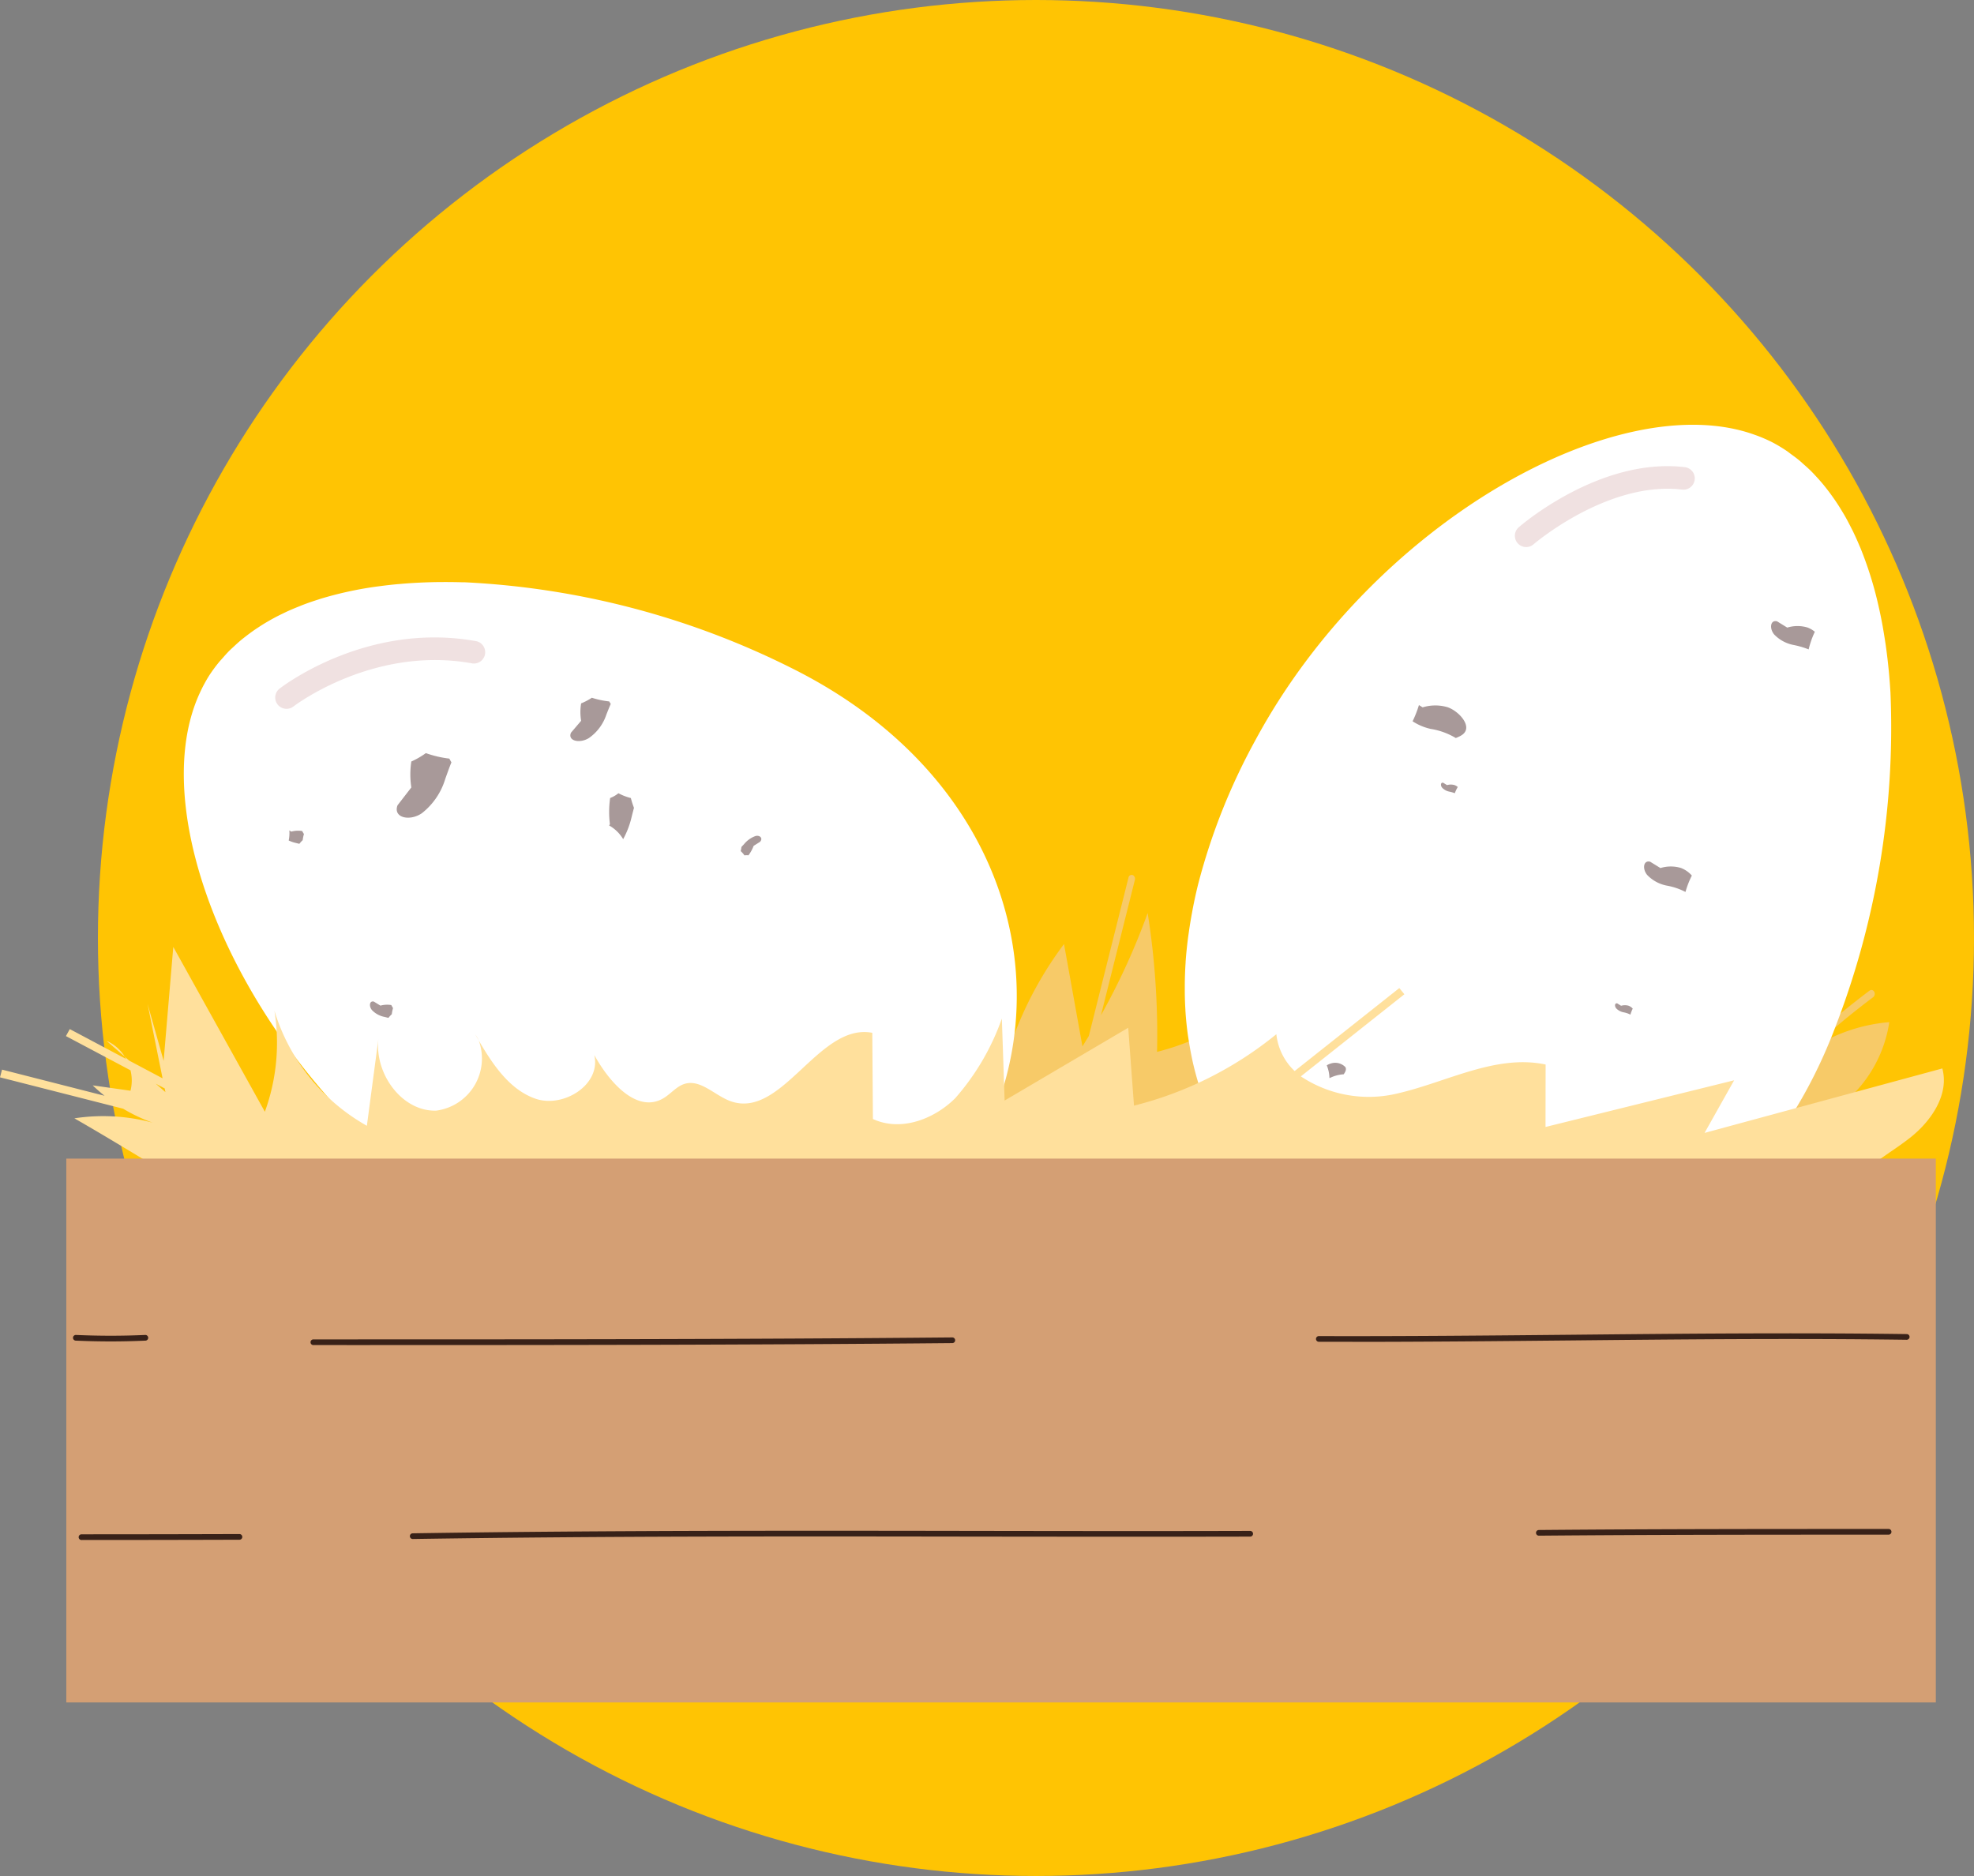 <svg xmlns="http://www.w3.org/2000/svg" xmlns:xlink="http://www.w3.org/1999/xlink" width="147.307" height="140" viewBox="0 0 147.307 140">
  <rect x="0" y="0" width="147.307" height="140" fill="#808080" stroke="none"/>
  <defs>
    <clipPath id="clip-path">
      <rect id="Rectángulo_344378" data-name="Rectángulo 344378" width="145.06" height="95.354" fill="none"/>
    </clipPath>
  </defs>
  <g id="Grupo_983942" data-name="Grupo 983942" transform="translate(-1208.693 11160)">
    <circle id="Elipse_5843" data-name="Elipse 5843" cx="70" cy="70" r="70" transform="translate(1216 -11160)" fill="#ffc403"/>
    <g id="Grupo_983604" data-name="Grupo 983604" transform="translate(1208.693 -11128.306)">
      <g id="Grupo_983603" data-name="Grupo 983603" clip-path="url(#clip-path)">
        <path id="Trazado_718357" data-name="Trazado 718357" d="M91.092,88.016a10.149,10.149,0,0,1-1.327-3.121,12.21,12.21,0,0,1,1.327,3.121" transform="translate(-47.549 -44.969)" fill="#f7ca68"/>
        <path id="Trazado_718358" data-name="Trazado 718358" d="M65.166,79.886a.235.235,0,0,1,.329-.148,106.986,106.986,0,0,1,9.852,6.139l1.213.817.149.054c-2.971-2.211-5.8-5.667-8.469-8.127L78.5,83.569a13.016,13.016,0,0,0-.446-2.683,8.345,8.345,0,0,0,4.86,3.709l.127-5.849,3.337,4.328a16.331,16.331,0,0,0,.351-5.228c2,.578,2.627,3.571,4.183,5.165,2.458,2.517,7.07-.261,6.759-4.072l3.039,4.045q.822-4.9,1.644-9.8a86.864,86.864,0,0,0,.909,8.962l.553-9.745a.265.265,0,0,1,.265-.272.284.284,0,0,1,.232.314l-.677,11.944q.133.732.277,1.46a19.024,19.024,0,0,0,4.689-7.887q.631,3.164,1.261,6.328a27.4,27.4,0,0,1,4.044-7.693q.688,3.818,1.376,7.635c.162-.255.319-.514.476-.773l2.958-11.813a.245.245,0,0,1,.309-.2.306.306,0,0,1,.169.365l-2.53,10.1a51.258,51.258,0,0,0,3.485-7.627,58.062,58.062,0,0,1,.7,10.36,18.816,18.816,0,0,0,10.223-6.676q.212,3.227.424,6.455a20.063,20.063,0,0,0,5.422-7.032,28.567,28.567,0,0,0,5.447,9.734l7.069-10.2a24.98,24.98,0,0,1,2.3,7.659,11.4,11.4,0,0,0,3.537-6.051l2.116,6.419a2.15,2.15,0,0,0,.83,1.322.87.87,0,0,0,.356.087,43.809,43.809,0,0,1,6-4.984.23.23,0,0,1,.344.1.324.324,0,0,1-.079.4,52.353,52.353,0,0,0-5.09,4.089l8.189-4.192a8.258,8.258,0,0,1-.341,3.846,62.912,62.912,0,0,1,6.427-5.549.228.228,0,0,1,.344.092.325.325,0,0,1-.076.4,58.563,58.563,0,0,0-4.705,3.921,12.521,12.521,0,0,1,5.906-2.058,9.725,9.725,0,0,1-5.134,7.182,20.823,20.823,0,0,1-7.67,1.939l-.557.614a.229.229,0,0,1-.166.079.235.235,0,0,1-.186-.093.332.332,0,0,1,.01-.415l.086-.095c-16.615,1.857-33.353,3.686-49.973,1.733-7.928-.932-15.763-2.732-23.679-3.779-1.445-.191-2.9-.247-4.33-.373.4.123.794.237,1.193.351-1.059-.061-2.094-.378-3.156-.391-1.129-.375-2.25-.76-3.356-1.156q.476.313.957.622c-.559-.15-1.118-.294-1.678-.426q-.744-.492-1.481-.988a89.876,89.876,0,0,0-9.741-3.045.3.3,0,0,1-.2-.345.252.252,0,0,1,.292-.23,77.037,77.037,0,0,1,7.732,2.33,99.845,99.845,0,0,0-9.157-5.673.317.317,0,0,1-.127-.388" transform="translate(-34.507 -37.838)" fill="#f7ca68"/>
        <path id="Trazado_718359" data-name="Trazado 718359" d="M236.4,45.316a62.009,62.009,0,0,0,4.256-25.306c0-.05-.007-.1-.009-.148q-.047-.758-.118-1.5c-.007-.072-.014-.145-.022-.217q-.071-.709-.165-1.4c-.011-.079-.021-.158-.032-.237q-.1-.686-.217-1.354c-.013-.073-.025-.147-.039-.22q-.128-.7-.282-1.369c-.01-.046-.02-.093-.031-.138a27.583,27.583,0,0,0-1.323-4.218c-.019-.045-.039-.087-.058-.132q-.233-.558-.488-1.089c-.052-.108-.108-.211-.161-.317-.143-.284-.29-.564-.443-.835-.072-.127-.147-.25-.222-.374-.144-.24-.291-.476-.443-.7-.087-.131-.176-.259-.266-.385q-.225-.317-.461-.618c-.1-.126-.2-.251-.3-.372-.16-.19-.325-.373-.492-.553-.107-.116-.214-.232-.325-.343-.175-.175-.357-.34-.54-.5-.112-.1-.221-.2-.336-.3-.2-.169-.416-.326-.629-.481-.1-.074-.2-.154-.3-.225a11.521,11.521,0,0,0-.994-.607c-.244-.132-.5-.25-.754-.359-.227-.1-.461-.188-.7-.272h0C220.353-2.9,202.065,7.263,193.288,23.5a46.612,46.612,0,0,0-4.275,10.71h0c-.158.626-.293,1.244-.413,1.858-.026.134-.049.267-.074.4q-.138.746-.24,1.48c-.017.123-.036.246-.052.368-.076.6-.136,1.187-.177,1.769,0,.045,0,.088-.006.133-.034.53-.051,1.054-.056,1.572,0,.135,0,.27,0,.4q0,.733.045,1.449c0,.072.006.146.011.218.037.548.093,1.089.165,1.623.013.1.031.2.045.3q.1.655.226,1.292c.025.121.049.242.075.363a22.066,22.066,0,0,0,.869,2.953c.042.112.087.223.13.335q.227.579.486,1.14c.042.092.082.184.126.275q.327.68.7,1.332c.033.057.069.112.1.169q.329.561.694,1.1.1.154.212.308c.255.363.52.718.8,1.065.034.043.066.087.1.13.317.388.652.764,1,1.131.075.079.153.156.23.234q.429.438.886.855c.09.081.178.164.269.245.386.34.782.672,1.2.989h0a23.88,23.88,0,0,0,3.16,2.037c12.764,6.9,29.835,1.626,36.88-16.423" transform="translate(-99.582 0)" fill="#fff"/>
        <path id="Trazado_718360" data-name="Trazado 718360" d="M241.214,12.616a.842.842,0,0,1-.553-1.478c.245-.213,6.086-5.218,12.366-4.488a.843.843,0,1,1-.195,1.674c-5.535-.645-11.012,4.039-11.067,4.086a.839.839,0,0,1-.552.206" transform="translate(-127.326 -3.484)" fill="#f0e1e1"/>
        <path id="Trazado_718361" data-name="Trazado 718361" d="M226.758,44.653a3.23,3.23,0,0,0-1.866.009l-.276-.17a8.25,8.25,0,0,1-.473,1.209,4.056,4.056,0,0,0,1.35.569,5.193,5.193,0,0,1,1.872.681c.357-.141.741-.315.778-.72.055-.586-.7-1.339-1.385-1.578" transform="translate(-118.73 -23.568)" fill="#a89999"/>
        <path id="Trazado_718362" data-name="Trazado 718362" d="M229.9,57.132a.741.741,0,0,0-.234-.142.98.98,0,0,0-.566,0l-.284-.175c-.19-.05-.222.2-.08.369a1.015,1.015,0,0,0,.546.294,2.638,2.638,0,0,1,.4.116,2.4,2.4,0,0,1,.22-.464" transform="translate(-121.117 -30.093)" fill="#a89999"/>
        <path id="Trazado_718363" data-name="Trazado 718363" d="M257.581,92.218a.757.757,0,0,0-.3-.212.98.98,0,0,0-.566,0l-.284-.175c-.19-.05-.222.2-.08.369a1.017,1.017,0,0,0,.547.294,1.8,1.8,0,0,1,.511.174,2.5,2.5,0,0,1,.176-.453" transform="translate(-135.742 -48.642)" fill="#a89999"/>
        <path id="Trazado_718364" data-name="Trazado 718364" d="M264.44,70.361a2.057,2.057,0,0,0-.819-.57,2.64,2.64,0,0,0-1.526.008l-.765-.472c-.512-.134-.6.542-.217.994a2.74,2.74,0,0,0,1.473.792,4.87,4.87,0,0,1,1.378.47,6.673,6.673,0,0,1,.475-1.221" transform="translate(-138.188 -36.713)" fill="#a89999"/>
        <path id="Trazado_718365" data-name="Trazado 718365" d="M284.291,31.962a1.91,1.91,0,0,0-.551-.318,2.609,2.609,0,0,0-1.508.008l-.757-.467c-.506-.133-.592.536-.214.983a2.707,2.707,0,0,0,1.456.783,6.393,6.393,0,0,1,1.113.328,6.743,6.743,0,0,1,.461-1.316" transform="translate(-148.862 -16.51)" fill="#a89999"/>
        <path id="Trazado_718366" data-name="Trazado 718366" d="M250.962,123.725l-.018-.008a1.7,1.7,0,0,0-.977.005l-.49-.3c-.328-.086-.383.347-.139.637a1.755,1.755,0,0,0,.943.507c.17.042.345.079.517.134a2.679,2.679,0,0,1,.164-.973" transform="translate(-131.996 -65.37)" fill="#a89999"/>
        <path id="Trazado_718367" data-name="Trazado 718367" d="M211.91,101.583a1.052,1.052,0,0,0-1.067-.268,1.255,1.255,0,0,0-.317.141,2.652,2.652,0,0,1,.2.952l.056-.021a2.727,2.727,0,0,1,1.01-.263c.112-.167.226-.356.121-.542" transform="translate(-111.518 -53.647)" fill="#a89999"/>
        <path id="Trazado_718368" data-name="Trazado 718368" d="M74.544,31.4a60.964,60.964,0,0,0-24.4-6.415l-.146,0q-.746-.022-1.48-.019l-.214,0q-.7.007-1.387.037l-.235.011q-.68.034-1.344.092l-.218.018q-.693.064-1.366.155l-.138.017a27.136,27.136,0,0,0-4.248.921c-.046.014-.089.031-.135.045-.378.119-.748.245-1.11.381-.11.041-.216.087-.325.13-.291.115-.578.234-.857.36-.131.059-.258.122-.386.184-.248.119-.492.242-.729.372-.136.073-.269.15-.4.226q-.331.191-.646.4c-.132.086-.263.172-.391.261-.2.14-.395.285-.586.433-.122.095-.246.189-.364.288-.187.156-.365.319-.541.484-.108.1-.219.2-.322.3-.184.184-.356.379-.526.574-.082.093-.169.182-.247.278a11.351,11.351,0,0,0-.683.919c-.15.227-.288.464-.419.707-.118.214-.225.435-.329.658h0C25.9,42.833,34.232,61.644,49.357,71.68a45.854,45.854,0,0,0,10.108,5.138h0c.6.21,1.193.4,1.783.57.129.038.257.072.385.108q.718.2,1.427.366c.119.028.238.057.356.084.577.127,1.15.239,1.717.33l.129.018c.516.08,1.028.143,1.535.194l.4.037q.718.061,1.424.084c.071,0,.143.008.214.009.54.012,1.075.006,1.6-.017.1,0,.2-.013.3-.018q.649-.036,1.285-.107c.12-.014.241-.026.361-.041a21.708,21.708,0,0,0,2.969-.589c.114-.031.226-.064.34-.1q.587-.171,1.159-.375c.094-.033.188-.064.28-.1.463-.173.919-.36,1.367-.566.059-.027.116-.058.174-.085q.578-.272,1.138-.582.161-.089.32-.18c.378-.218.749-.446,1.113-.688.045-.03.091-.057.136-.087.408-.277.806-.571,1.2-.878.084-.067.166-.136.249-.2q.468-.38.916-.791c.088-.08.177-.16.263-.242.367-.348.728-.706,1.075-1.084h0a23.5,23.5,0,0,0,2.276-2.913C95.237,57.087,91.591,39.9,74.544,31.4" transform="translate(-15.45 -13.224)" fill="#fff"/>
        <path id="Trazado_718369" data-name="Trazado 718369" d="M44.521,39.084A.843.843,0,0,1,44,37.576c.264-.206,6.568-5.014,14.68-3.54a.843.843,0,0,1-.3,1.658C51,34.35,45.1,38.86,45.038,38.906a.839.839,0,0,1-.516.177" transform="translate(-23.137 -17.88)" fill="#f0e1e1"/>
        <path id="Trazado_718370" data-name="Trazado 718370" d="M46.819,64.427a1.9,1.9,0,0,0-.813.043l-.148-.091a2.733,2.733,0,0,1-.048.753,2.454,2.454,0,0,0,.51.179l.285.07a2.1,2.1,0,0,1,.249-.273,2.789,2.789,0,0,1,.093-.458,2.255,2.255,0,0,1-.129-.224" transform="translate(-24.266 -34.103)" fill="#a89999"/>
        <path id="Trazado_718371" data-name="Trazado 718371" d="M60.3,91.786a1.9,1.9,0,0,0-.813.043l-.49-.3c-.328-.086-.384.347-.139.637a1.749,1.749,0,0,0,.943.507l.285.07a2.1,2.1,0,0,1,.249-.273,2.74,2.74,0,0,1,.093-.458,2.253,2.253,0,0,1-.129-.224" transform="translate(-31.098 -48.476)" fill="#a89999"/>
        <path id="Trazado_718372" data-name="Trazado 718372" d="M66.886,52.525a7.963,7.963,0,0,1-1.757-.41,6.048,6.048,0,0,1-1.084.626,6.373,6.373,0,0,0,0,1.936l-1.029,1.33c-.35.925.891,1.219,1.806.6a5.12,5.12,0,0,0,1.76-2.583c.145-.4.288-.814.455-1.22-.054-.091-.105-.183-.155-.277" transform="translate(-33.35 -27.606)" fill="#a89999"/>
        <path id="Trazado_718373" data-name="Trazado 718373" d="M93.4,43.6a6.414,6.414,0,0,1-1.3-.275,4.566,4.566,0,0,1-.8.42,3.9,3.9,0,0,0,0,1.3l-.76.891c-.259.62.658.817,1.335.4a3.441,3.441,0,0,0,1.3-1.731c.107-.27.213-.546.336-.818-.04-.061-.078-.123-.115-.186" transform="translate(-47.934 -22.948)" fill="#a89999"/>
        <path id="Trazado_718374" data-name="Trazado 718374" d="M96.655,60.89A2.844,2.844,0,0,1,97.7,61.909a6.5,6.5,0,0,0,.636-1.676c.055-.219.112-.441.17-.663a6.059,6.059,0,0,1-.232-.728,4.168,4.168,0,0,1-.928-.358,2.291,2.291,0,0,1-.618.356,7.273,7.273,0,0,0-.017,1.949Z" transform="translate(-51.197 -30.98)" fill="#a89999"/>
        <path id="Trazado_718375" data-name="Trazado 718375" d="M117.812,66.7a.982.982,0,0,1,.3-.005,2.908,2.908,0,0,0,.387-.706l.474-.3c.243-.255,0-.517-.328-.436a1.951,1.951,0,0,0-.864.61c-.063.069-.128.138-.193.207a2.478,2.478,0,0,1-.055.311,1.823,1.823,0,0,1,.278.317" transform="translate(-62.259 -34.559)" fill="#a89999"/>
        <path id="Trazado_718376" data-name="Trazado 718376" d="M75.68,97.213q-.134-.229-.264-.458a2.813,2.813,0,0,1,.264.458" transform="translate(-39.948 -51.252)" fill="#ffe09c"/>
        <path id="Trazado_718377" data-name="Trazado 718377" d="M18.264,98.955l-1.358-1.182a2.948,2.948,0,0,1,1.358,1.182" transform="translate(-8.955 -51.791)" fill="#ffe09c"/>
        <path id="Trazado_718378" data-name="Trazado 718378" d="M5.55,95.66c4.924,2.817,9.794,6.052,14.873,8.541,4.33,2.122,8.66,2.036,13.5,2.318q16.4.952,32.83,1.139,32.849.373,65.642-2.318a5.974,5.974,0,0,0,3.333-.964c1.081-.863,1.493-2.347,2.287-3.5,1.135-1.651,2.987-2.553,4.537-3.779s2.921-3.2,2.391-5.16L127.2,96.748l2.207-3.926-14.075,3.483.008-4.661c-3.7-.782-7.325,1.292-11.006,2.148a9.153,9.153,0,0,1-7.26-1.263L104.8,86.4l-.379-.461-7.811,6.192a4.44,4.44,0,0,1-1.364-2.748,27.341,27.341,0,0,1-10.623,5.33q-.215-2.906-.431-5.812l-9.224,5.432q-.1-3.059-.207-6.117a18.1,18.1,0,0,1-3.479,5.942c-1.621,1.609-4.1,2.5-6.142,1.551q-.023-3.216-.046-6.432c-4.009-.768-6.73,6.492-10.584,5.1-1.176-.424-2.227-1.654-3.422-1.289-.624.19-1.056.78-1.628,1.1-1.956,1.1-4.007-1.24-5.113-3.256.522,2.225-2.314,3.983-4.392,3.261-1.916-.666-3.165-2.515-4.229-4.341a3.922,3.922,0,0,1-3.18,5.234c-2.53.076-4.607-2.73-4.307-5.361l-.862,6.491a14.787,14.787,0,0,1-6.9-8.591,15.039,15.039,0,0,1-.712,7.543l-6.834-12.3q-.36,4.25-.72,8.5l-1.2-4.251q.561,2.779,1.121,5.557l-2.489-1.32-.339-.295q.052.083.1.168L5.207,89l-.287.522,4.818,2.555a3.121,3.121,0,0,1,0,1.523l-2.82-.4c.282.274.578.531.882.776L.152,92.025,0,92.6l9.19,2.342a12.1,12.1,0,0,0,2.2,1.042A14.2,14.2,0,0,0,5.55,95.66m6.739-2.231.055.273-.717-.624Z" transform="translate(0 -43.896)" fill="#ffe09c"/>
        <rect id="Rectángulo_344377" data-name="Rectángulo 344377" width="139.511" height="40.585" transform="translate(4.947 54.769)" fill="#d49f74"/>
        <path id="Trazado_718379" data-name="Trazado 718379" d="M12.694,176.478a.212.212,0,1,1,0-.424c3.72,0,7.575-.007,11.787-.019h0a.212.212,0,0,1,0,.424c-4.212.013-8.068.019-11.788.019" transform="translate(-6.612 -93.247)" fill="#382118"/>
        <path id="Trazado_718380" data-name="Trazado 718380" d="M65.247,176.128a.212.212,0,0,1,0-.424c14.192-.219,28.492-.2,42.322-.179,6.6.01,13.434.02,20.175,0h0a.212.212,0,0,1,0,.424c-6.742.016-13.572.007-20.177,0-13.828-.02-28.127-.041-42.315.179Z" transform="translate(-34.449 -92.971)" fill="#382118"/>
        <path id="Trazado_718381" data-name="Trazado 718381" d="M243.938,175.728a.212.212,0,0,1,0-.424c8.7-.076,17.541-.076,26.1-.076a.212.212,0,1,1,0,.424c-8.554,0-17.4,0-26.092.076Z" transform="translate(-129.103 -92.819)" fill="#382118"/>
        <path id="Trazado_718382" data-name="Trazado 718382" d="M14.4,144.923c-.851,0-1.707-.019-2.614-.058a.212.212,0,1,1,.018-.424c1.8.077,3.4.077,5.169,0a.212.212,0,1,1,.018.424c-.893.039-1.741.058-2.592.058" transform="translate(-6.135 -76.511)" fill="#382118"/>
        <path id="Trazado_718383" data-name="Trazado 718383" d="M51.971,145.4H49.485a.212.212,0,1,1,0-.424c15.664,0,31.86,0,47.68-.147h0a.212.212,0,0,1,0,.424c-14.986.14-30.311.147-45.2.147" transform="translate(-26.1 -76.715)" fill="#382118"/>
        <path id="Trazado_718384" data-name="Trazado 718384" d="M211.518,144.808q-1.246,0-2.491,0a.212.212,0,0,1,0-.424h0c6.326.02,12.681-.042,18.826-.1,8.185-.08,16.649-.164,25.048-.05a.213.213,0,0,1,.209.215.216.216,0,0,1-.215.209c-8.394-.114-16.856-.031-25.038.05-5.341.052-10.839.106-16.34.106" transform="translate(-110.611 -76.369)" fill="#382118"/>
      </g>
    </g>
  </g>
</svg>
